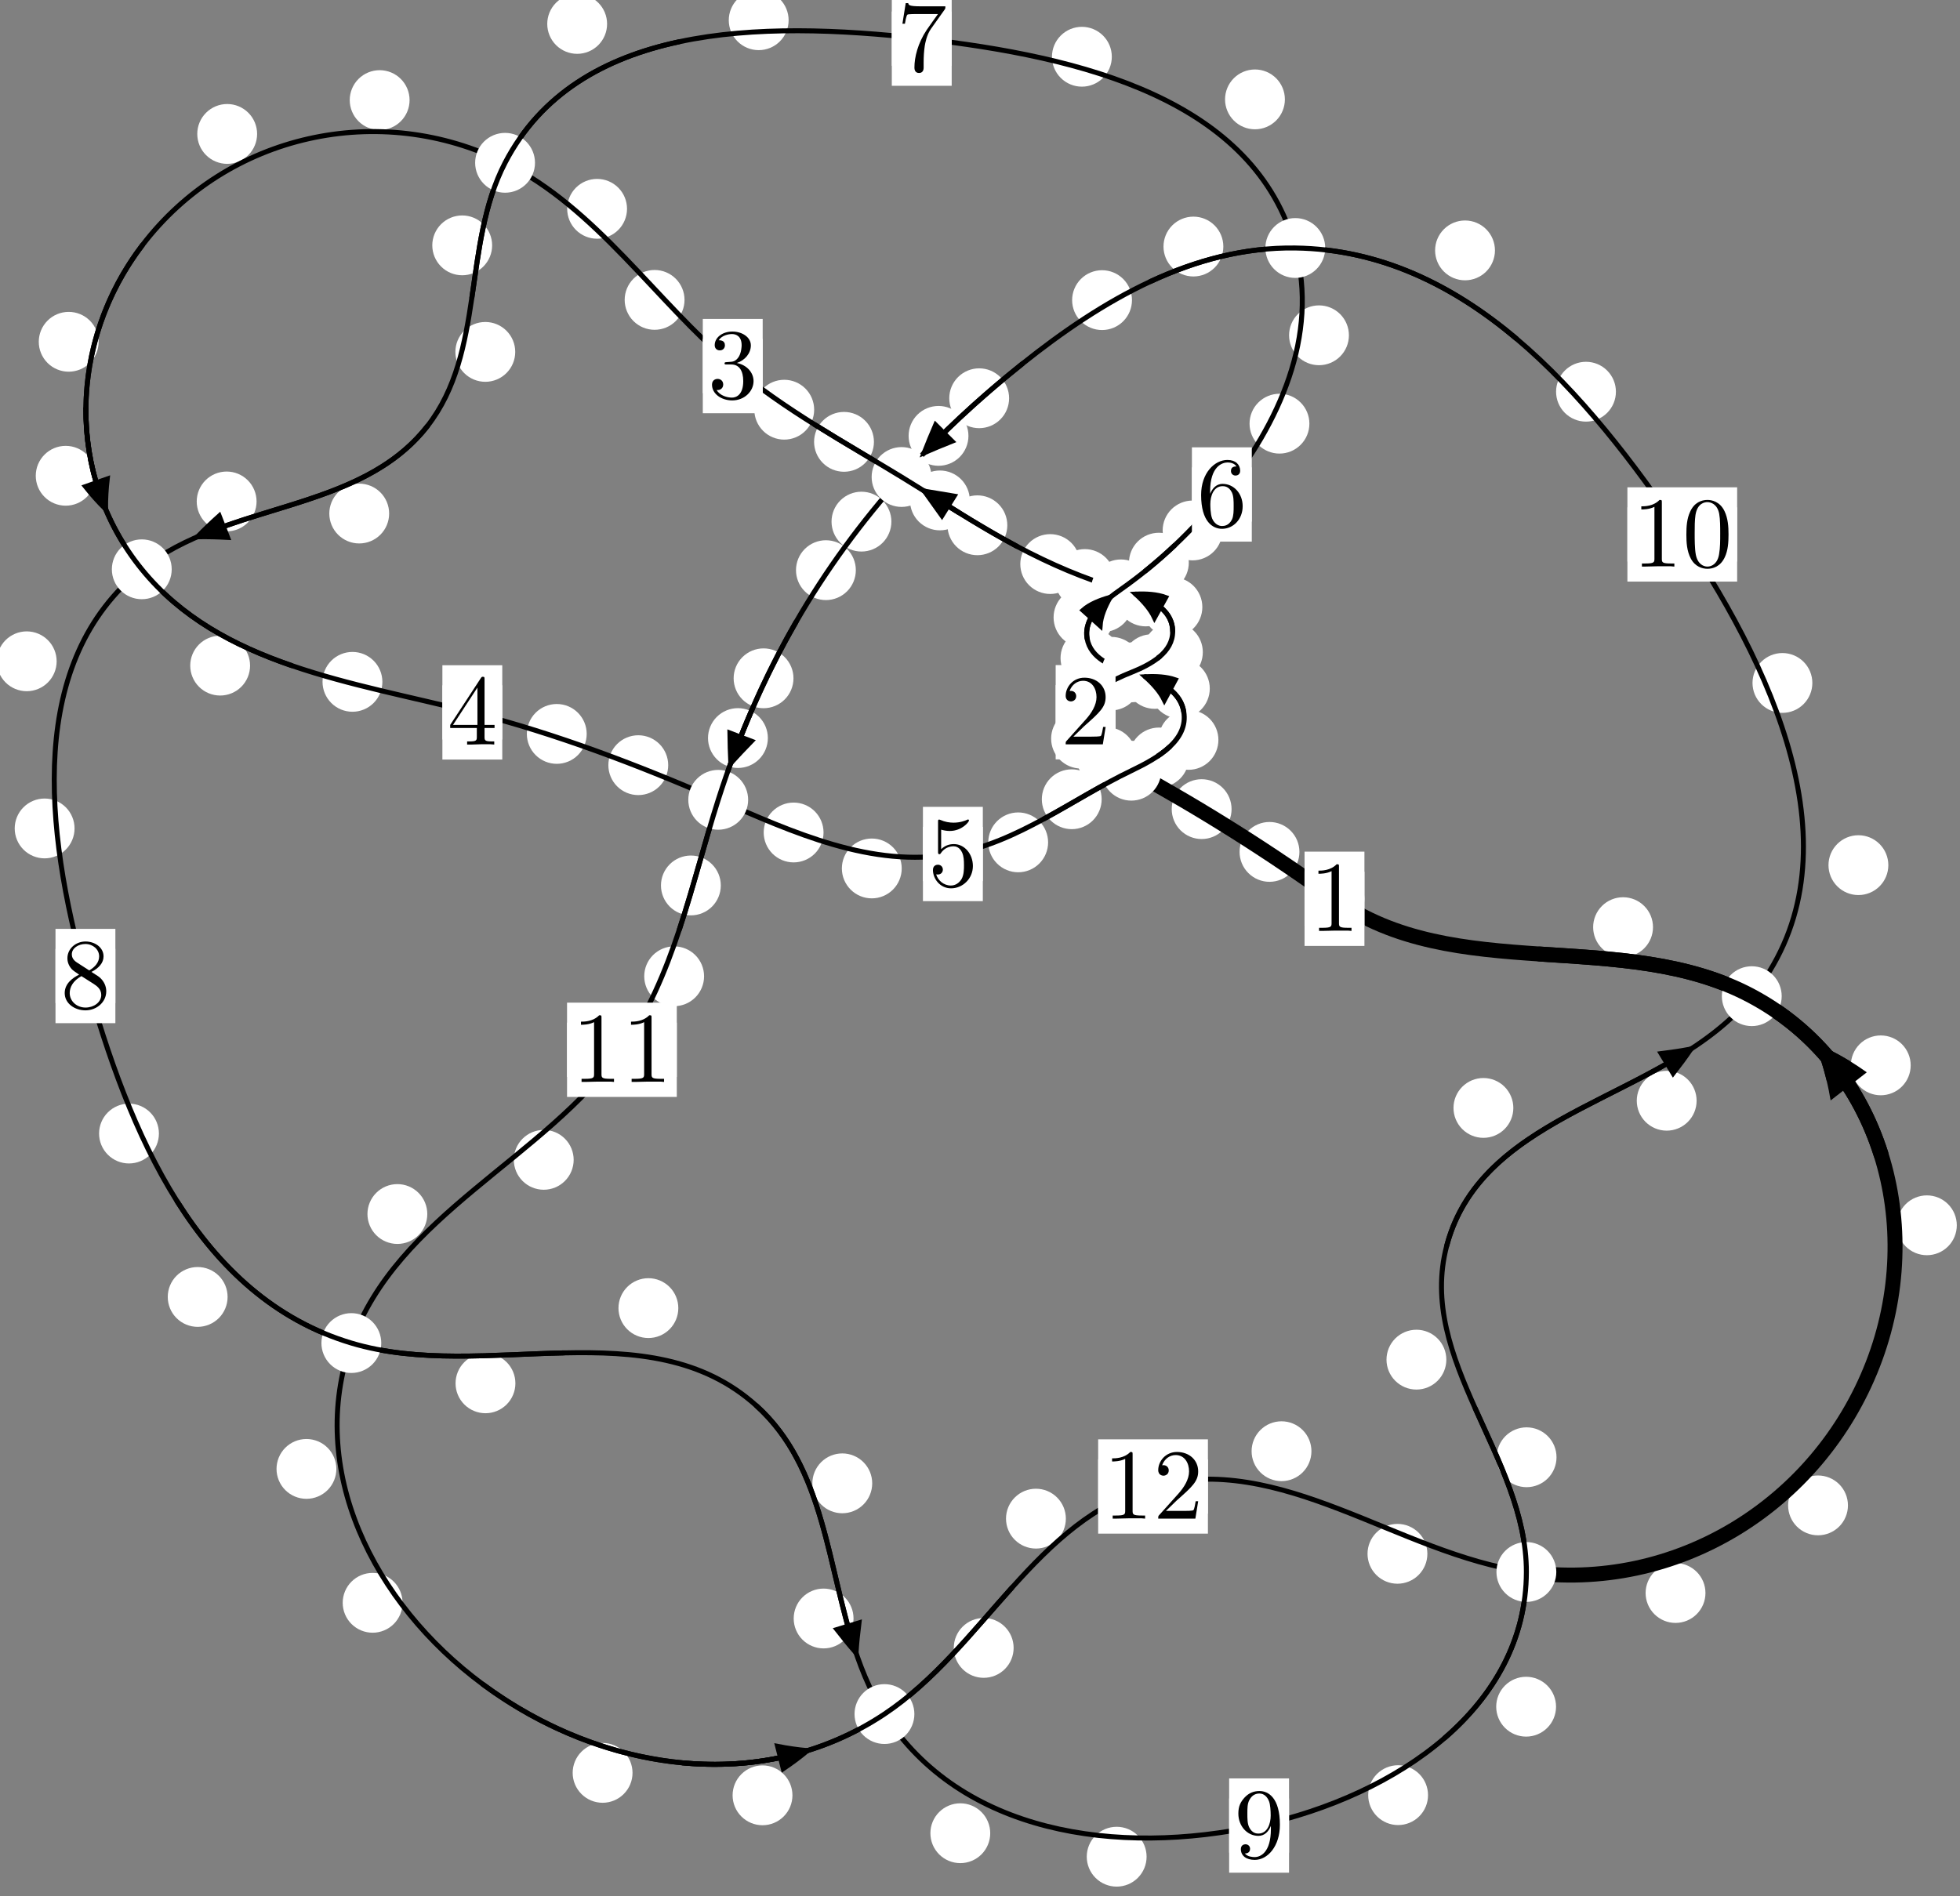 <?xml version="1.0"?>
<!-- Created by MetaPost 1.999 on 2021.07.06:0007 -->
<svg version="1.1" xmlns="http://www.w3.org/2000/svg" xmlns:xlink="http://www.w3.org/1999/xlink" width="195.77" height="189.457" viewBox="0 0 195.77 189.457">
<rect x="0" y="0" width="195.77" height="189.457" fill="#808080" stroke="none"/>
<!-- Original BoundingBox: -113.319519 -111.489792 82.450302 77.967331 -->
  <defs>
    <g transform="scale(0.01,0.01)" id="GLYPHcmr10_48">
      <path style="fill-rule: evenodd;" d="M460 -320C460 -400,455 -480,420 -554C374 -650,292 -666,250 -666C190 -666,117 -640,76 -547C44 -478,39 -400,39 -320C39 -245,43 -155,84 -79C127 2,200 22,249 22C303 22,379 1,423 -94C455 -163,460 -241,460 -320M249 -0C210 -0,151 -25,133 -121C122 -181,122 -273,122 -332C122 -396,122 -462,130 -516C149 -635,224 -644,249 -644C282 -644,348 -626,367 -527C377 -471,377 -395,377 -332C377 -257,377 -189,366 -125C351 -30,294 -0,249 -0"></path>
    </g>
    <g transform="scale(0.01,0.01)" id="GLYPHcmr10_49">
      <path style="fill-rule: evenodd;" d="M294 -640C294 -664,294 -666,271 -666C209 -602,121 -602,89 -602L89 -571C109 -571,168 -571,220 -597L220 -79C220 -43,217 -31,127 -31L95 -31L95 -0L257 -0L130 -3L217 -3L257 -3L297 -3L384 -3L419 -0L419 -31L387 -31C297 -31,294 -42,294 -79"></path>
    </g>
    <g transform="scale(0.01,0.01)" id="GLYPHcmr10_50">
      <path style="fill-rule: evenodd;" d="M127 -77L233 -180C389 -318,449 -372,449 -472C449 -586,359 -666,237 -666C124 -666,50 -574,50 -485C50 -429,100 -429,103 -429C120 -429,155 -441,155 -482C155 -508,137 -534,102 -534C94 -534,92 -534,89 -533C112 -598,166 -635,224 -635C315 -635,358 -554,358 -472C358 -392,308 -313,253 -251L61 -37C50 -26,50 -24,50 -0L421 -0L449 -174L424 -174C419 -144,412 -100,402 -85C395 -77,329 -77,307 -77"></path>
    </g>
    <g transform="scale(0.01,0.01)" id="GLYPHcmr10_51">
      <path style="fill-rule: evenodd;" d="M290 -352C372 -379,430 -449,430 -528C430 -610,342 -666,246 -666C145 -666,69 -606,69 -530C69 -497,91 -478,120 -478C151 -478,171 -500,171 -529C171 -579,124 -579,109 -579C140 -628,206 -641,242 -641C283 -641,338 -619,338 -529C338 -517,336 -459,310 -415C280 -367,246 -364,221 -363C213 -362,189 -360,182 -360C174 -359,167 -358,167 -348C167 -337,174 -337,191 -337L235 -337C317 -337,354 -269,354 -171C354 -35,285 -6,241 -6C198 -6,123 -23,88 -82C123 -77,154 -99,154 -137C154 -173,127 -193,98 -193C74 -193,42 -179,42 -135C42 -44,135 22,244 22C366 22,457 -69,457 -171C457 -253,394 -331,290 -352"></path>
    </g>
    <g transform="scale(0.01,0.01)" id="GLYPHcmr10_52">
      <path style="fill-rule: evenodd;" d="M294 -165L294 -78C294 -42,292 -31,218 -31L197 -31L197 -0L332 -0L238 -3L290 -3L332 -3L374 -3L427 -3L468 -0L468 -31L447 -31C373 -31,371 -42,371 -78L371 -165L471 -165L471 -196L371 -196L371 -651C371 -671,371 -677,355 -677C346 -677,343 -677,335 -665L28 -196L28 -165M300 -196L56 -196L300 -569"></path>
    </g>
    <g transform="scale(0.01,0.01)" id="GLYPHcmr10_53">
      <path style="fill-rule: evenodd;" d="M449 -201C449 -320,367 -420,259 -420C211 -420,168 -404,132 -369L132 -564C152 -558,185 -551,217 -551C340 -551,410 -642,410 -655C410 -661,407 -666,400 -666C399 -666,397 -666,392 -663C372 -654,323 -634,256 -634C216 -634,170 -641,123 -662C115 -665,113 -665,111 -665C101 -665,101 -657,101 -641L101 -345C101 -327,101 -319,115 -319C122 -319,124 -322,128 -328C139 -344,176 -398,257 -398C309 -398,334 -352,342 -334C358 -297,360 -258,360 -208C360 -173,360 -113,336 -71C312 -32,275 -6,229 -6C156 -6,99 -59,82 -118C85 -117,88 -116,99 -116C132 -116,149 -141,149 -165C149 -189,132 -214,99 -214C85 -214,50 -207,50 -161C50 -75,119 22,231 22C347 22,449 -74,449 -201"></path>
    </g>
    <g transform="scale(0.01,0.01)" id="GLYPHcmr10_54">
      <path style="fill-rule: evenodd;" d="M132 -328L132 -352C132 -605,256 -641,307 -641C331 -641,373 -635,395 -601C380 -601,340 -601,340 -556C340 -525,364 -510,386 -510C402 -510,432 -519,432 -558C432 -618,388 -666,305 -666C177 -666,42 -537,42 -316C42 -49,158 22,251 22C362 22,457 -72,457 -204C457 -331,368 -427,257 -427C189 -427,152 -376,132 -328M251 -6C188 -6,158 -66,152 -81C134 -128,134 -208,134 -226C134 -304,166 -404,256 -404C272 -404,318 -404,349 -342C367 -305,367 -254,367 -205C367 -157,367 -107,350 -71C320 -11,274 -6,251 -6"></path>
    </g>
    <g transform="scale(0.01,0.01)" id="GLYPHcmr10_55">
      <path style="fill-rule: evenodd;" d="M476 -609C485 -621,485 -623,485 -644L242 -644C120 -644,118 -657,114 -676L89 -676L56 -470L81 -470C84 -486,93 -549,106 -561C113 -567,191 -567,204 -567L411 -567C400 -551,321 -442,299 -409C209 -274,176 -135,176 -33C176 -23,176 22,222 22C268 22,268 -23,268 -33L268 -84C268 -139,271 -194,279 -248C283 -271,297 -357,341 -419"></path>
    </g>
    <g transform="scale(0.01,0.01)" id="GLYPHcmr10_56">
      <path style="fill-rule: evenodd;" d="M163 -457C117 -487,113 -521,113 -538C113 -599,178 -641,249 -641C322 -641,386 -589,386 -517C386 -460,347 -412,287 -377M309 -362C381 -399,430 -451,430 -517C430 -609,341 -666,250 -666C150 -666,69 -592,69 -499C69 -481,71 -436,113 -389C124 -377,161 -352,186 -335C128 -306,42 -250,42 -151C42 -45,144 22,249 22C362 22,457 -61,457 -168C457 -204,446 -249,408 -291C389 -312,373 -322,309 -362M209 -320L332 -242C360 -223,407 -193,407 -132C407 -58,332 -6,250 -6C164 -6,92 -68,92 -151C92 -209,124 -273,209 -320"></path>
    </g>
    <g transform="scale(0.01,0.01)" id="GLYPHcmr10_57">
      <path style="fill-rule: evenodd;" d="M367 -318L367 -286C367 -52,263 -6,205 -6C188 -6,134 -8,107 -42C151 -42,159 -71,159 -88C159 -119,135 -134,113 -134C97 -134,67 -125,67 -86C67 -19,121 22,206 22C335 22,457 -114,457 -329C457 -598,342 -666,253 -666C198 -666,149 -648,106 -603C65 -558,42 -516,42 -441C42 -316,130 -218,242 -218C303 -218,344 -260,367 -318M243 -241C227 -241,181 -241,150 -304C132 -341,132 -391,132 -440C132 -494,132 -541,153 -578C180 -628,218 -641,253 -641C299 -641,332 -607,349 -562C361 -530,365 -467,365 -421C365 -338,331 -241,243 -241"></path>
    </g>
  </defs>
  <path d="M129.79 85.112C129.79 84.319,129.475 83.559,128.914 82.999C128.354 82.438,127.594 82.123,126.801 82.123C126.008 82.123,125.248 82.438,124.688 82.999C124.127 83.559,123.812 84.319,123.812 85.112C123.812 85.905,124.127 86.665,124.688 87.225C125.248 87.786,126.008 88.101,126.801 88.101C127.594 88.101,128.354 87.786,128.914 87.225C129.475 86.665,129.79 85.905,129.79 85.112Z" style="fill: rgb(100%,100%,100%);stroke: none;"></path>
  <path d="M136.281 89.796C136.281 89.003,135.966 88.243,135.405 87.683C134.845 87.122,134.085 86.807,133.292 86.807C132.499 86.807,131.739 87.122,131.179 87.683C130.618 88.243,130.303 89.003,130.303 89.796C130.303 90.589,130.618 91.349,131.179 91.909C131.739 92.47,132.499 92.785,133.292 92.785C134.085 92.785,134.845 92.47,135.405 91.909C135.966 91.349,136.281 90.589,136.281 89.796Z" style="fill: rgb(100%,100%,100%);stroke: none;"></path>
  <path d="M113.507 75.644C113.507 74.851,113.192 74.091,112.631 73.53C112.071 72.97,111.311 72.655,110.518 72.655C109.725 72.655,108.965 72.97,108.405 73.53C107.844 74.091,107.529 74.851,107.529 75.644C107.529 76.436,107.844 77.196,108.405 77.757C108.965 78.317,109.725 78.632,110.518 78.632C111.311 78.632,112.071 78.317,112.631 77.757C113.192 77.196,113.507 76.436,113.507 75.644Z" style="fill: rgb(100%,100%,100%);stroke: none;"></path>
  <path d="M123.013 80.839C123.013 80.046,122.698 79.286,122.137 78.725C121.577 78.165,120.817 77.85,120.024 77.85C119.231 77.85,118.471 78.165,117.911 78.725C117.35 79.286,117.035 80.046,117.035 80.839C117.035 81.631,117.35 82.391,117.911 82.952C118.471 83.512,119.231 83.827,120.024 83.827C120.817 83.827,121.577 83.512,122.137 82.952C122.698 82.391,123.013 81.631,123.013 80.839Z" style="fill: rgb(100%,100%,100%);stroke: none;"></path>
  <path d="M111.787 69.039C111.787 68.246,111.472 67.486,110.911 66.926C110.351 66.365,109.591 66.05,108.798 66.05C108.005 66.05,107.245 66.365,106.685 66.926C106.124 67.486,105.809 68.246,105.809 69.039C105.809 69.832,106.124 70.592,106.685 71.152C107.245 71.713,108.005 72.028,108.798 72.028C109.591 72.028,110.351 71.713,110.911 71.152C111.472 70.592,111.787 69.832,111.787 69.039Z" style="fill: rgb(100%,100%,100%);stroke: none;"></path>
  <path d="M110.968 73.795C110.968 73.003,110.653 72.243,110.092 71.682C109.532 71.122,108.772 70.807,107.979 70.807C107.186 70.807,106.426 71.122,105.866 71.682C105.305 72.243,104.99 73.003,104.99 73.795C104.99 74.588,105.305 75.348,105.866 75.909C106.426 76.469,107.186 76.784,107.979 76.784C108.772 76.784,109.532 76.469,110.092 75.909C110.653 75.348,110.968 74.588,110.968 73.795Z" style="fill: rgb(100%,100%,100%);stroke: none;"></path>
  <path d="M118.03 66.36C118.03 65.567,117.715 64.807,117.154 64.247C116.594 63.686,115.833 63.371,115.041 63.371C114.248 63.371,113.488 63.686,112.927 64.247C112.367 64.807,112.052 65.567,112.052 66.36C112.052 67.153,112.367 67.913,112.927 68.473C113.488 69.034,114.248 69.349,115.041 69.349C115.833 69.349,116.594 69.034,117.154 68.473C117.715 67.913,118.03 67.153,118.03 66.36Z" style="fill: rgb(100%,100%,100%);stroke: none;"></path>
  <path d="M113.951 67.99C113.951 67.197,113.636 66.437,113.076 65.877C112.515 65.316,111.755 65.001,110.962 65.001C110.17 65.001,109.409 65.316,108.849 65.877C108.288 66.437,107.974 67.197,107.974 67.99C107.974 68.783,108.288 69.543,108.849 70.103C109.409 70.664,110.17 70.979,110.962 70.979C111.755 70.979,112.515 70.664,113.076 70.103C113.636 69.543,113.951 68.783,113.951 67.99Z" style="fill: rgb(100%,100%,100%);stroke: none;"></path>
  <path d="M120.093 60.653C120.093 59.86,119.778 59.1,119.217 58.539C118.657 57.979,117.897 57.664,117.104 57.664C116.311 57.664,115.551 57.979,114.991 58.539C114.43 59.1,114.115 59.86,114.115 60.653C114.115 61.445,114.43 62.206,114.991 62.766C115.551 63.327,116.311 63.641,117.104 63.641C117.897 63.641,118.657 63.327,119.217 62.766C119.778 62.206,120.093 61.445,120.093 60.653Z" style="fill: rgb(100%,100%,100%);stroke: none;"></path>
  <path d="M120.141 65.158C120.141 64.366,119.826 63.605,119.265 63.045C118.705 62.485,117.945 62.17,117.152 62.17C116.359 62.17,115.599 62.485,115.039 63.045C114.478 63.605,114.163 64.366,114.163 65.158C114.163 65.951,114.478 66.711,115.039 67.272C115.599 67.832,116.359 68.147,117.152 68.147C117.945 68.147,118.705 67.832,119.265 67.272C119.826 66.711,120.141 65.951,120.141 65.158Z" style="fill: rgb(100%,100%,100%);stroke: none;"></path>
  <path d="M111.342 57.85C111.342 57.057,111.027 56.297,110.467 55.737C109.906 55.176,109.146 54.861,108.354 54.861C107.561 54.861,106.801 55.176,106.24 55.737C105.68 56.297,105.365 57.057,105.365 57.85C105.365 58.643,105.68 59.403,106.24 59.963C106.801 60.524,107.561 60.839,108.354 60.839C109.146 60.839,109.906 60.524,110.467 59.963C111.027 59.403,111.342 58.643,111.342 57.85Z" style="fill: rgb(100%,100%,100%);stroke: none;"></path>
  <path d="M117.423 59.589C117.423 58.796,117.108 58.036,116.547 57.475C115.987 56.915,115.227 56.6,114.434 56.6C113.641 56.6,112.881 56.915,112.321 57.475C111.76 58.036,111.445 58.796,111.445 59.589C111.445 60.382,111.76 61.142,112.321 61.702C112.881 62.263,113.641 62.578,114.434 62.578C115.227 62.578,115.987 62.263,116.547 61.702C117.108 61.142,117.423 60.382,117.423 59.589Z" style="fill: rgb(100%,100%,100%);stroke: none;"></path>
  <path d="M100.613 52.48C100.613 51.687,100.298 50.927,99.737 50.366C99.177 49.806,98.417 49.491,97.624 49.491C96.831 49.491,96.071 49.806,95.511 50.366C94.95 50.927,94.635 51.687,94.635 52.48C94.635 53.272,94.95 54.033,95.511 54.593C96.071 55.154,96.831 55.469,97.624 55.469C98.417 55.469,99.177 55.154,99.737 54.593C100.298 54.033,100.613 53.272,100.613 52.48Z" style="fill: rgb(100%,100%,100%);stroke: none;"></path>
  <path d="M107.887 56.353C107.887 55.561,107.572 54.801,107.012 54.24C106.451 53.68,105.691 53.365,104.899 53.365C104.106 53.365,103.346 53.68,102.785 54.24C102.225 54.801,101.91 55.561,101.91 56.353C101.91 57.146,102.225 57.906,102.785 58.467C103.346 59.027,104.106 59.342,104.899 59.342C105.691 59.342,106.451 59.027,107.012 58.467C107.572 57.906,107.887 57.146,107.887 56.353Z" style="fill: rgb(100%,100%,100%);stroke: none;"></path>
  <path d="M87.291 44.144C87.291 43.351,86.976 42.591,86.415 42.031C85.855 41.47,85.095 41.155,84.302 41.155C83.509 41.155,82.749 41.47,82.189 42.031C81.628 42.591,81.313 43.351,81.313 44.144C81.313 44.937,81.628 45.697,82.189 46.257C82.749 46.818,83.509 47.133,84.302 47.133C85.095 47.133,85.855 46.818,86.415 46.257C86.976 45.697,87.291 44.937,87.291 44.144Z" style="fill: rgb(100%,100%,100%);stroke: none;"></path>
  <path d="M96.868 49.996C96.868 49.204,96.553 48.444,95.993 47.883C95.432 47.323,94.672 47.008,93.879 47.008C93.087 47.008,92.327 47.323,91.766 47.883C91.206 48.444,90.891 49.204,90.891 49.996C90.891 50.789,91.206 51.549,91.766 52.11C92.327 52.67,93.087 52.985,93.879 52.985C94.672 52.985,95.432 52.67,95.993 52.11C96.553 51.549,96.868 50.789,96.868 49.996Z" style="fill: rgb(100%,100%,100%);stroke: none;"></path>
  <path d="M68.372 29.962C68.372 29.169,68.057 28.409,67.497 27.848C66.936 27.288,66.176 26.973,65.383 26.973C64.591 26.973,63.83 27.288,63.27 27.848C62.709 28.409,62.394 29.169,62.394 29.962C62.394 30.754,62.709 31.515,63.27 32.075C63.83 32.636,64.591 32.95,65.383 32.95C66.176 32.95,66.936 32.636,67.497 32.075C68.057 31.515,68.372 30.754,68.372 29.962Z" style="fill: rgb(100%,100%,100%);stroke: none;"></path>
  <path d="M81.321 40.933C81.321 40.14,81.006 39.38,80.445 38.82C79.885 38.259,79.125 37.944,78.332 37.944C77.539 37.944,76.779 38.259,76.219 38.82C75.658 39.38,75.343 40.14,75.343 40.933C75.343 41.726,75.658 42.486,76.219 43.046C76.779 43.607,77.539 43.922,78.332 43.922C79.125 43.922,79.885 43.607,80.445 43.046C81.006 42.486,81.321 41.726,81.321 40.933Z" style="fill: rgb(100%,100%,100%);stroke: none;"></path>
  <path d="M40.91 10.001C40.91 9.208,40.595 8.448,40.034 7.887C39.474 7.327,38.714 7.012,37.921 7.012C37.128 7.012,36.368 7.327,35.808 7.887C35.247 8.448,34.932 9.208,34.932 10.001C34.932 10.793,35.247 11.554,35.808 12.114C36.368 12.674,37.128 12.989,37.921 12.989C38.714 12.989,39.474 12.674,40.034 12.114C40.595 11.554,40.91 10.793,40.91 10.001Z" style="fill: rgb(100%,100%,100%);stroke: none;"></path>
  <path d="M62.629 20.863C62.629 20.07,62.314 19.31,61.753 18.749C61.193 18.189,60.433 17.874,59.64 17.874C58.847 17.874,58.087 18.189,57.527 18.749C56.966 19.31,56.651 20.07,56.651 20.863C56.651 21.655,56.966 22.416,57.527 22.976C58.087 23.536,58.847 23.851,59.64 23.851C60.433 23.851,61.193 23.536,61.753 22.976C62.314 22.416,62.629 21.655,62.629 20.863Z" style="fill: rgb(100%,100%,100%);stroke: none;"></path>
  <path d="M9.851 34.148C9.851 33.355,9.536 32.595,8.976 32.034C8.415 31.474,7.655 31.159,6.862 31.159C6.07 31.159,5.309 31.474,4.749 32.034C4.188 32.595,3.873 33.355,3.873 34.148C3.873 34.94,4.188 35.7,4.749 36.261C5.309 36.821,6.07 37.136,6.862 37.136C7.655 37.136,8.415 36.821,8.976 36.261C9.536 35.7,9.851 34.94,9.851 34.148Z" style="fill: rgb(100%,100%,100%);stroke: none;"></path>
  <path d="M25.681 13.381C25.681 12.588,25.366 11.828,24.806 11.268C24.245 10.707,23.485 10.392,22.692 10.392C21.9 10.392,21.14 10.707,20.579 11.268C20.019 11.828,19.704 12.588,19.704 13.381C19.704 14.174,20.019 14.934,20.579 15.494C21.14 16.055,21.9 16.37,22.692 16.37C23.485 16.37,24.245 16.055,24.806 15.494C25.366 14.934,25.681 14.174,25.681 13.381Z" style="fill: rgb(100%,100%,100%);stroke: none;"></path>
  <path d="M24.978 66.502C24.978 65.709,24.663 64.949,24.103 64.388C23.542 63.828,22.782 63.513,21.989 63.513C21.197 63.513,20.436 63.828,19.876 64.388C19.316 64.949,19.001 65.709,19.001 66.502C19.001 67.294,19.316 68.055,19.876 68.615C20.436 69.176,21.197 69.49,21.989 69.49C22.782 69.49,23.542 69.176,24.103 68.615C24.663 68.055,24.978 67.294,24.978 66.502Z" style="fill: rgb(100%,100%,100%);stroke: none;"></path>
  <path d="M9.55 47.533C9.55 46.741,9.235 45.98,8.675 45.42C8.114 44.859,7.354 44.545,6.561 44.545C5.769 44.545,5.008 44.859,4.448 45.42C3.887 45.98,3.572 46.741,3.572 47.533C3.572 48.326,3.887 49.086,4.448 49.647C5.008 50.207,5.769 50.522,6.561 50.522C7.354 50.522,8.114 50.207,8.675 49.647C9.235 49.086,9.55 48.326,9.55 47.533Z" style="fill: rgb(100%,100%,100%);stroke: none;"></path>
  <path d="M58.601 73.325C58.601 72.532,58.286 71.772,57.725 71.211C57.165 70.651,56.405 70.336,55.612 70.336C54.819 70.336,54.059 70.651,53.499 71.211C52.938 71.772,52.623 72.532,52.623 73.325C52.623 74.117,52.938 74.877,53.499 75.438C54.059 75.998,54.819 76.313,55.612 76.313C56.405 76.313,57.165 75.998,57.725 75.438C58.286 74.877,58.601 74.117,58.601 73.325Z" style="fill: rgb(100%,100%,100%);stroke: none;"></path>
  <path d="M38.193 68.122C38.193 67.33,37.878 66.569,37.317 66.009C36.757 65.449,35.997 65.134,35.204 65.134C34.411 65.134,33.651 65.449,33.091 66.009C32.53 66.569,32.215 67.33,32.215 68.122C32.215 68.915,32.53 69.675,33.091 70.236C33.651 70.796,34.411 71.111,35.204 71.111C35.997 71.111,36.757 70.796,37.317 70.236C37.878 69.675,38.193 68.915,38.193 68.122Z" style="fill: rgb(100%,100%,100%);stroke: none;"></path>
  <path d="M82.257 83.172C82.257 82.38,81.942 81.62,81.382 81.059C80.821 80.499,80.061 80.184,79.269 80.184C78.476 80.184,77.716 80.499,77.155 81.059C76.595 81.62,76.28 82.38,76.28 83.172C76.28 83.965,76.595 84.725,77.155 85.286C77.716 85.846,78.476 86.161,79.269 86.161C80.061 86.161,80.821 85.846,81.382 85.286C81.942 84.725,82.257 83.965,82.257 83.172Z" style="fill: rgb(100%,100%,100%);stroke: none;"></path>
  <path d="M66.742 76.448C66.742 75.655,66.427 74.895,65.867 74.334C65.306 73.774,64.546 73.459,63.754 73.459C62.961 73.459,62.201 73.774,61.64 74.334C61.08 74.895,60.765 75.655,60.765 76.448C60.765 77.24,61.08 78.001,61.64 78.561C62.201 79.122,62.961 79.436,63.754 79.436C64.546 79.436,65.306 79.122,65.867 78.561C66.427 78.001,66.742 77.24,66.742 76.448Z" style="fill: rgb(100%,100%,100%);stroke: none;"></path>
  <path d="M104.688 84.159C104.688 83.366,104.373 82.606,103.813 82.046C103.252 81.485,102.492 81.17,101.699 81.17C100.907 81.17,100.147 81.485,99.586 82.046C99.026 82.606,98.711 83.366,98.711 84.159C98.711 84.952,99.026 85.712,99.586 86.272C100.147 86.833,100.907 87.148,101.699 87.148C102.492 87.148,103.252 86.833,103.813 86.272C104.373 85.712,104.688 84.952,104.688 84.159Z" style="fill: rgb(100%,100%,100%);stroke: none;"></path>
  <path d="M90.066 86.765C90.066 85.972,89.751 85.212,89.19 84.652C88.63 84.091,87.87 83.776,87.077 83.776C86.284 83.776,85.524 84.091,84.964 84.652C84.403 85.212,84.088 85.972,84.088 86.765C84.088 87.558,84.403 88.318,84.964 88.878C85.524 89.439,86.284 89.754,87.077 89.754C87.87 89.754,88.63 89.439,89.19 88.878C89.751 88.318,90.066 87.558,90.066 86.765Z" style="fill: rgb(100%,100%,100%);stroke: none;"></path>
  <path d="M118.748 75.678C118.748 74.885,118.433 74.125,117.873 73.564C117.312 73.004,116.552 72.689,115.76 72.689C114.967 72.689,114.207 73.004,113.646 73.564C113.086 74.125,112.771 74.885,112.771 75.678C112.771 76.47,113.086 77.23,113.646 77.791C114.207 78.351,114.967 78.666,115.76 78.666C116.552 78.666,117.312 78.351,117.873 77.791C118.433 77.23,118.748 76.47,118.748 75.678Z" style="fill: rgb(100%,100%,100%);stroke: none;"></path>
  <path d="M110.037 79.852C110.037 79.059,109.722 78.299,109.162 77.738C108.601 77.178,107.841 76.863,107.049 76.863C106.256 76.863,105.496 77.178,104.935 77.738C104.375 78.299,104.06 79.059,104.06 79.852C104.06 80.644,104.375 81.405,104.935 81.965C105.496 82.526,106.256 82.84,107.049 82.84C107.841 82.84,108.601 82.526,109.162 81.965C109.722 81.405,110.037 80.644,110.037 79.852Z" style="fill: rgb(100%,100%,100%);stroke: none;"></path>
  <path d="M120.836 68.791C120.836 67.999,120.521 67.239,119.96 66.678C119.4 66.118,118.64 65.803,117.847 65.803C117.054 65.803,116.294 66.118,115.734 66.678C115.173 67.239,114.858 67.999,114.858 68.791C114.858 69.584,115.173 70.344,115.734 70.905C116.294 71.465,117.054 71.78,117.847 71.78C118.64 71.78,119.4 71.465,119.96 70.905C120.521 70.344,120.836 69.584,120.836 68.791Z" style="fill: rgb(100%,100%,100%);stroke: none;"></path>
  <path d="M121.698 73.923C121.698 73.131,121.383 72.371,120.822 71.81C120.262 71.25,119.502 70.935,118.709 70.935C117.916 70.935,117.156 71.25,116.596 71.81C116.035 72.371,115.72 73.131,115.72 73.923C115.72 74.716,116.035 75.476,116.596 76.037C117.156 76.597,117.916 76.912,118.709 76.912C119.502 76.912,120.262 76.597,120.822 76.037C121.383 75.476,121.698 74.716,121.698 73.923Z" style="fill: rgb(100%,100%,100%);stroke: none;"></path>
  <path d="M114.004 66.621C114.004 65.828,113.689 65.068,113.128 64.507C112.568 63.947,111.808 63.632,111.015 63.632C110.222 63.632,109.462 63.947,108.902 64.507C108.341 65.068,108.026 65.828,108.026 66.621C108.026 67.413,108.341 68.173,108.902 68.734C109.462 69.294,110.222 69.609,111.015 69.609C111.808 69.609,112.568 69.294,113.128 68.734C113.689 68.173,114.004 67.413,114.004 66.621Z" style="fill: rgb(100%,100%,100%);stroke: none;"></path>
  <path d="M118.328 67.829C118.328 67.037,118.013 66.277,117.452 65.716C116.892 65.156,116.132 64.841,115.339 64.841C114.546 64.841,113.786 65.156,113.226 65.716C112.665 66.277,112.35 67.037,112.35 67.829C112.35 68.622,112.665 69.382,113.226 69.943C113.786 70.503,114.546 70.818,115.339 70.818C116.132 70.818,116.892 70.503,117.452 69.943C118.013 69.382,118.328 68.622,118.328 67.829Z" style="fill: rgb(100%,100%,100%);stroke: none;"></path>
  <path d="M111.212 61.684C111.212 60.892,110.897 60.132,110.337 59.571C109.777 59.011,109.016 58.696,108.224 58.696C107.431 58.696,106.671 59.011,106.11 59.571C105.55 60.132,105.235 60.892,105.235 61.684C105.235 62.477,105.55 63.237,106.11 63.798C106.671 64.358,107.431 64.673,108.224 64.673C109.016 64.673,109.777 64.358,110.337 63.798C110.897 63.237,111.212 62.477,111.212 61.684Z" style="fill: rgb(100%,100%,100%);stroke: none;"></path>
  <path d="M111.908 65.751C111.908 64.959,111.593 64.198,111.032 63.638C110.472 63.077,109.712 62.763,108.919 62.763C108.126 62.763,107.366 63.077,106.806 63.638C106.245 64.198,105.93 64.959,105.93 65.751C105.93 66.544,106.245 67.304,106.806 67.865C107.366 68.425,108.126 68.74,108.919 68.74C109.712 68.74,110.472 68.425,111.032 67.865C111.593 67.304,111.908 66.544,111.908 65.751Z" style="fill: rgb(100%,100%,100%);stroke: none;"></path>
  <path d="M118.741 56.214C118.741 55.422,118.426 54.662,117.866 54.101C117.305 53.541,116.545 53.226,115.752 53.226C114.96 53.226,114.2 53.541,113.639 54.101C113.079 54.662,112.764 55.422,112.764 56.214C112.764 57.007,113.079 57.767,113.639 58.328C114.2 58.888,114.96 59.203,115.752 59.203C116.545 59.203,117.305 58.888,117.866 58.328C118.426 57.767,118.741 57.007,118.741 56.214Z" style="fill: rgb(100%,100%,100%);stroke: none;"></path>
  <path d="M113.143 60.156C113.143 59.363,112.828 58.603,112.268 58.042C111.707 57.482,110.947 57.167,110.155 57.167C109.362 57.167,108.602 57.482,108.041 58.042C107.481 58.603,107.166 59.363,107.166 60.156C107.166 60.948,107.481 61.709,108.041 62.269C108.602 62.83,109.362 63.144,110.155 63.144C110.947 63.144,111.707 62.83,112.268 62.269C112.828 61.709,113.143 60.948,113.143 60.156Z" style="fill: rgb(100%,100%,100%);stroke: none;"></path>
  <path d="M130.786 42.328C130.786 41.535,130.471 40.775,129.91 40.215C129.35 39.654,128.59 39.339,127.797 39.339C127.004 39.339,126.244 39.654,125.684 40.215C125.123 40.775,124.808 41.535,124.808 42.328C124.808 43.121,125.123 43.881,125.684 44.441C126.244 45.002,127.004 45.317,127.797 45.317C128.59 45.317,129.35 45.002,129.91 44.441C130.471 43.881,130.786 43.121,130.786 42.328Z" style="fill: rgb(100%,100%,100%);stroke: none;"></path>
  <path d="M122.107 52.998C122.107 52.205,121.792 51.445,121.231 50.884C120.671 50.324,119.911 50.009,119.118 50.009C118.325 50.009,117.565 50.324,117.005 50.884C116.444 51.445,116.129 52.205,116.129 52.998C116.129 53.79,116.444 54.55,117.005 55.111C117.565 55.671,118.325 55.986,119.118 55.986C119.911 55.986,120.671 55.671,121.231 55.111C121.792 54.55,122.107 53.79,122.107 52.998Z" style="fill: rgb(100%,100%,100%);stroke: none;"></path>
  <path d="M128.338 9.93C128.338 9.137,128.023 8.377,127.463 7.816C126.902 7.256,126.142 6.941,125.349 6.941C124.557 6.941,123.797 7.256,123.236 7.816C122.676 8.377,122.361 9.137,122.361 9.93C122.361 10.722,122.676 11.482,123.236 12.043C123.797 12.603,124.557 12.918,125.349 12.918C126.142 12.918,126.902 12.603,127.463 12.043C128.023 11.482,128.338 10.722,128.338 9.93Z" style="fill: rgb(100%,100%,100%);stroke: none;"></path>
  <path d="M134.734 33.498C134.734 32.706,134.419 31.946,133.859 31.385C133.298 30.825,132.538 30.51,131.745 30.51C130.953 30.51,130.192 30.825,129.632 31.385C129.072 31.946,128.757 32.706,128.757 33.498C128.757 34.291,129.072 35.051,129.632 35.612C130.192 36.172,130.953 36.487,131.745 36.487C132.538 36.487,133.298 36.172,133.859 35.612C134.419 35.051,134.734 34.291,134.734 33.498Z" style="fill: rgb(100%,100%,100%);stroke: none;"></path>
  <path d="M78.77 2.021C78.77 1.229,78.455 0.469,77.894 -0.092C77.334 -0.652,76.574 -0.967,75.781 -0.967C74.988 -0.967,74.228 -0.652,73.668 -0.092C73.107 0.469,72.792 1.229,72.792 2.021C72.792 2.814,73.107 3.574,73.668 4.135C74.228 4.695,74.988 5.01,75.781 5.01C76.574 5.01,77.334 4.695,77.894 4.135C78.455 3.574,78.77 2.814,78.77 2.021Z" style="fill: rgb(100%,100%,100%);stroke: none;"></path>
  <path d="M111.051 5.669C111.051 4.876,110.736 4.116,110.175 3.556C109.615 2.995,108.855 2.68,108.062 2.68C107.269 2.68,106.509 2.995,105.949 3.556C105.388 4.116,105.073 4.876,105.073 5.669C105.073 6.462,105.388 7.222,105.949 7.782C106.509 8.343,107.269 8.658,108.062 8.658C108.855 8.658,109.615 8.343,110.175 7.782C110.736 7.222,111.051 6.462,111.051 5.669Z" style="fill: rgb(100%,100%,100%);stroke: none;"></path>
  <path d="M49.156 24.513C49.156 23.721,48.841 22.961,48.28 22.4C47.72 21.84,46.96 21.525,46.167 21.525C45.374 21.525,44.614 21.84,44.054 22.4C43.493 22.961,43.178 23.721,43.178 24.513C43.178 25.306,43.493 26.066,44.054 26.627C44.614 27.187,45.374 27.502,46.167 27.502C46.96 27.502,47.72 27.187,48.28 26.627C48.841 26.066,49.156 25.306,49.156 24.513Z" style="fill: rgb(100%,100%,100%);stroke: none;"></path>
  <path d="M60.638 2.39C60.638 1.598,60.323 0.837,59.763 0.277C59.202 -0.284,58.442 -0.599,57.649 -0.599C56.857 -0.599,56.097 -0.284,55.536 0.277C54.976 0.837,54.661 1.598,54.661 2.39C54.661 3.183,54.976 3.943,55.536 4.504C56.097 5.064,56.857 5.379,57.649 5.379C58.442 5.379,59.202 5.064,59.763 4.504C60.323 3.943,60.638 3.183,60.638 2.39Z" style="fill: rgb(100%,100%,100%);stroke: none;"></path>
  <path d="M38.869 51.307C38.869 50.515,38.554 49.755,37.994 49.194C37.433 48.634,36.673 48.319,35.88 48.319C35.088 48.319,34.328 48.634,33.767 49.194C33.207 49.755,32.892 50.515,32.892 51.307C32.892 52.1,33.207 52.86,33.767 53.421C34.328 53.981,35.088 54.296,35.88 54.296C36.673 54.296,37.433 53.981,37.994 53.421C38.554 52.86,38.869 52.1,38.869 51.307Z" style="fill: rgb(100%,100%,100%);stroke: none;"></path>
  <path d="M51.463 35.158C51.463 34.365,51.148 33.605,50.587 33.044C50.027 32.484,49.267 32.169,48.474 32.169C47.681 32.169,46.921 32.484,46.361 33.044C45.8 33.605,45.485 34.365,45.485 35.158C45.485 35.95,45.8 36.71,46.361 37.271C46.921 37.831,47.681 38.146,48.474 38.146C49.267 38.146,50.027 37.831,50.587 37.271C51.148 36.71,51.463 35.95,51.463 35.158Z" style="fill: rgb(100%,100%,100%);stroke: none;"></path>
  <path d="M5.658 66.069C5.658 65.276,5.343 64.516,4.783 63.956C4.222 63.395,3.462 63.08,2.669 63.08C1.877 63.08,1.116 63.395,0.556 63.956C-0.005 64.516,-0.32 65.276,-0.32 66.069C-0.32 66.862,-0.005 67.622,0.556 68.182C1.116 68.743,1.877 69.058,2.669 69.058C3.462 69.058,4.222 68.743,4.783 68.182C5.343 67.622,5.658 66.862,5.658 66.069Z" style="fill: rgb(100%,100%,100%);stroke: none;"></path>
  <path d="M25.627 50.099C25.627 49.307,25.312 48.547,24.751 47.986C24.191 47.426,23.431 47.111,22.638 47.111C21.845 47.111,21.085 47.426,20.525 47.986C19.964 48.547,19.649 49.307,19.649 50.099C19.649 50.892,19.964 51.652,20.525 52.213C21.085 52.773,21.845 53.088,22.638 53.088C23.431 53.088,24.191 52.773,24.751 52.213C25.312 51.652,25.627 50.892,25.627 50.099Z" style="fill: rgb(100%,100%,100%);stroke: none;"></path>
  <path d="M15.873 113.251C15.873 112.458,15.559 111.698,14.998 111.138C14.438 110.577,13.677 110.262,12.885 110.262C12.092 110.262,11.332 110.577,10.771 111.138C10.211 111.698,9.896 112.458,9.896 113.251C9.896 114.044,10.211 114.804,10.771 115.364C11.332 115.925,12.092 116.24,12.885 116.24C13.677 116.24,14.438 115.925,14.998 115.364C15.559 114.804,15.873 114.044,15.873 113.251Z" style="fill: rgb(100%,100%,100%);stroke: none;"></path>
  <path d="M7.446 82.769C7.446 81.976,7.131 81.216,6.571 80.655C6.01 80.095,5.25 79.78,4.457 79.78C3.665 79.78,2.905 80.095,2.344 80.655C1.784 81.216,1.469 81.976,1.469 82.769C1.469 83.561,1.784 84.321,2.344 84.882C2.905 85.442,3.665 85.757,4.457 85.757C5.25 85.757,6.01 85.442,6.571 84.882C7.131 84.321,7.446 83.561,7.446 82.769Z" style="fill: rgb(100%,100%,100%);stroke: none;"></path>
  <path d="M51.479 138.206C51.479 137.413,51.164 136.653,50.604 136.092C50.043 135.532,49.283 135.217,48.491 135.217C47.698 135.217,46.938 135.532,46.377 136.092C45.817 136.653,45.502 137.413,45.502 138.206C45.502 138.998,45.817 139.758,46.377 140.319C46.938 140.879,47.698 141.194,48.491 141.194C49.283 141.194,50.043 140.879,50.604 140.319C51.164 139.758,51.479 138.998,51.479 138.206Z" style="fill: rgb(100%,100%,100%);stroke: none;"></path>
  <path d="M22.733 129.575C22.733 128.783,22.418 128.023,21.858 127.462C21.297 126.902,20.537 126.587,19.744 126.587C18.952 126.587,18.191 126.902,17.631 127.462C17.07 128.023,16.756 128.783,16.756 129.575C16.756 130.368,17.07 131.128,17.631 131.689C18.191 132.249,18.952 132.564,19.744 132.564C20.537 132.564,21.297 132.249,21.858 131.689C22.418 131.128,22.733 130.368,22.733 129.575Z" style="fill: rgb(100%,100%,100%);stroke: none;"></path>
  <path d="M87.119 148.198C87.119 147.405,86.804 146.645,86.243 146.084C85.683 145.524,84.923 145.209,84.13 145.209C83.337 145.209,82.577 145.524,82.017 146.084C81.456 146.645,81.141 147.405,81.141 148.198C81.141 148.99,81.456 149.751,82.017 150.311C82.577 150.872,83.337 151.187,84.13 151.187C84.923 151.187,85.683 150.872,86.243 150.311C86.804 149.751,87.119 148.99,87.119 148.198Z" style="fill: rgb(100%,100%,100%);stroke: none;"></path>
  <path d="M67.752 130.692C67.752 129.899,67.437 129.139,66.877 128.579C66.316 128.018,65.556 127.703,64.764 127.703C63.971 127.703,63.211 128.018,62.65 128.579C62.09 129.139,61.775 129.899,61.775 130.692C61.775 131.485,62.09 132.245,62.65 132.805C63.211 133.366,63.971 133.681,64.764 133.681C65.556 133.681,66.316 133.366,66.877 132.805C67.437 132.245,67.752 131.485,67.752 130.692Z" style="fill: rgb(100%,100%,100%);stroke: none;"></path>
  <path d="M98.907 183.154C98.907 182.362,98.592 181.602,98.032 181.041C97.471 180.481,96.711 180.166,95.918 180.166C95.126 180.166,94.366 180.481,93.805 181.041C93.245 181.602,92.93 182.362,92.93 183.154C92.93 183.947,93.245 184.707,93.805 185.268C94.366 185.828,95.126 186.143,95.918 186.143C96.711 186.143,97.471 185.828,98.032 185.268C98.592 184.707,98.907 183.947,98.907 183.154Z" style="fill: rgb(100%,100%,100%);stroke: none;"></path>
  <path d="M85.253 161.701C85.253 160.909,84.938 160.148,84.378 159.588C83.817 159.027,83.057 158.713,82.264 158.713C81.472 158.713,80.712 159.027,80.151 159.588C79.591 160.148,79.276 160.909,79.276 161.701C79.276 162.494,79.591 163.254,80.151 163.815C80.712 164.375,81.472 164.69,82.264 164.69C83.057 164.69,83.817 164.375,84.378 163.815C84.938 163.254,85.253 162.494,85.253 161.701Z" style="fill: rgb(100%,100%,100%);stroke: none;"></path>
  <path d="M142.636 179.351C142.636 178.558,142.321 177.798,141.761 177.238C141.2 176.677,140.44 176.362,139.647 176.362C138.855 176.362,138.095 176.677,137.534 177.238C136.974 177.798,136.659 178.558,136.659 179.351C136.659 180.144,136.974 180.904,137.534 181.464C138.095 182.025,138.855 182.34,139.647 182.34C140.44 182.34,141.2 182.025,141.761 181.464C142.321 180.904,142.636 180.144,142.636 179.351Z" style="fill: rgb(100%,100%,100%);stroke: none;"></path>
  <path d="M114.525 185.501C114.525 184.708,114.21 183.948,113.65 183.388C113.089 182.827,112.329 182.512,111.536 182.512C110.744 182.512,109.983 182.827,109.423 183.388C108.862 183.948,108.548 184.708,108.548 185.501C108.548 186.294,108.862 187.054,109.423 187.614C109.983 188.175,110.744 188.49,111.536 188.49C112.329 188.49,113.089 188.175,113.65 187.614C114.21 187.054,114.525 186.294,114.525 185.501Z" style="fill: rgb(100%,100%,100%);stroke: none;"></path>
  <path d="M155.469 145.593C155.469 144.801,155.154 144.04,154.594 143.48C154.033 142.919,153.273 142.604,152.48 142.604C151.688 142.604,150.928 142.919,150.367 143.48C149.807 144.04,149.492 144.801,149.492 145.593C149.492 146.386,149.807 147.146,150.367 147.707C150.928 148.267,151.688 148.582,152.48 148.582C153.273 148.582,154.033 148.267,154.594 147.707C155.154 147.146,155.469 146.386,155.469 145.593Z" style="fill: rgb(100%,100%,100%);stroke: none;"></path>
  <path d="M155.422 170.514C155.422 169.721,155.107 168.961,154.547 168.401C153.986 167.84,153.226 167.525,152.434 167.525C151.641 167.525,150.881 167.84,150.32 168.401C149.76 168.961,149.445 169.721,149.445 170.514C149.445 171.307,149.76 172.067,150.32 172.627C150.881 173.188,151.641 173.503,152.434 173.503C153.226 173.503,153.986 173.188,154.547 172.627C155.107 172.067,155.422 171.307,155.422 170.514Z" style="fill: rgb(100%,100%,100%);stroke: none;"></path>
  <path d="M151.156 110.691C151.156 109.899,150.841 109.139,150.281 108.578C149.72 108.018,148.96 107.703,148.167 107.703C147.375 107.703,146.615 108.018,146.054 108.578C145.494 109.139,145.179 109.899,145.179 110.691C145.179 111.484,145.494 112.244,146.054 112.805C146.615 113.365,147.375 113.68,148.167 113.68C148.96 113.68,149.72 113.365,150.281 112.805C150.841 112.244,151.156 111.484,151.156 110.691Z" style="fill: rgb(100%,100%,100%);stroke: none;"></path>
  <path d="M144.464 135.841C144.464 135.048,144.149 134.288,143.589 133.728C143.028 133.167,142.268 132.852,141.476 132.852C140.683 132.852,139.923 133.167,139.362 133.728C138.802 134.288,138.487 135.048,138.487 135.841C138.487 136.634,138.802 137.394,139.362 137.954C139.923 138.515,140.683 138.83,141.476 138.83C142.268 138.83,143.028 138.515,143.589 137.954C144.149 137.394,144.464 136.634,144.464 135.841Z" style="fill: rgb(100%,100%,100%);stroke: none;"></path>
  <path d="M188.612 86.436C188.612 85.643,188.297 84.883,187.736 84.323C187.176 83.762,186.416 83.447,185.623 83.447C184.83 83.447,184.07 83.762,183.51 84.323C182.949 84.883,182.634 85.643,182.634 86.436C182.634 87.229,182.949 87.989,183.51 88.549C184.07 89.11,184.83 89.425,185.623 89.425C186.416 89.425,187.176 89.11,187.736 88.549C188.297 87.989,188.612 87.229,188.612 86.436Z" style="fill: rgb(100%,100%,100%);stroke: none;"></path>
  <path d="M169.462 109.973C169.462 109.181,169.147 108.42,168.587 107.86C168.026 107.299,167.266 106.985,166.474 106.985C165.681 106.985,164.921 107.299,164.36 107.86C163.8 108.42,163.485 109.181,163.485 109.973C163.485 110.766,163.8 111.526,164.36 112.087C164.921 112.647,165.681 112.962,166.474 112.962C167.266 112.962,168.026 112.647,168.587 112.087C169.147 111.526,169.462 110.766,169.462 109.973Z" style="fill: rgb(100%,100%,100%);stroke: none;"></path>
  <path d="M161.402 39.135C161.402 38.342,161.087 37.582,160.527 37.022C159.966 36.461,159.206 36.146,158.414 36.146C157.621 36.146,156.861 36.461,156.3 37.022C155.74 37.582,155.425 38.342,155.425 39.135C155.425 39.928,155.74 40.688,156.3 41.248C156.861 41.809,157.621 42.124,158.414 42.124C159.206 42.124,159.966 41.809,160.527 41.248C161.087 40.688,161.402 39.928,161.402 39.135Z" style="fill: rgb(100%,100%,100%);stroke: none;"></path>
  <path d="M181.022 68.233C181.022 67.44,180.707 66.68,180.147 66.119C179.586 65.559,178.826 65.244,178.033 65.244C177.241 65.244,176.481 65.559,175.92 66.119C175.36 66.68,175.045 67.44,175.045 68.233C175.045 69.025,175.36 69.786,175.92 70.346C176.481 70.907,177.241 71.221,178.033 71.221C178.826 71.221,179.586 70.907,180.147 70.346C180.707 69.786,181.022 69.025,181.022 68.233Z" style="fill: rgb(100%,100%,100%);stroke: none;"></path>
  <path d="M122.19 24.633C122.19 23.84,121.875 23.08,121.315 22.519C120.754 21.959,119.994 21.644,119.201 21.644C118.409 21.644,117.649 21.959,117.088 22.519C116.528 23.08,116.213 23.84,116.213 24.633C116.213 25.425,116.528 26.186,117.088 26.746C117.649 27.307,118.409 27.622,119.201 27.622C119.994 27.622,120.754 27.307,121.315 26.746C121.875 26.186,122.19 25.425,122.19 24.633Z" style="fill: rgb(100%,100%,100%);stroke: none;"></path>
  <path d="M149.32 25.017C149.32 24.224,149.005 23.464,148.444 22.903C147.884 22.343,147.124 22.028,146.331 22.028C145.538 22.028,144.778 22.343,144.218 22.903C143.657 23.464,143.342 24.224,143.342 25.017C143.342 25.809,143.657 26.569,144.218 27.13C144.778 27.69,145.538 28.005,146.331 28.005C147.124 28.005,147.884 27.69,148.444 27.13C149.005 26.569,149.32 25.809,149.32 25.017Z" style="fill: rgb(100%,100%,100%);stroke: none;"></path>
  <path d="M100.792 39.789C100.792 38.996,100.477 38.236,99.917 37.676C99.356 37.115,98.596 36.8,97.803 36.8C97.011 36.8,96.25 37.115,95.69 37.676C95.129 38.236,94.815 38.996,94.815 39.789C94.815 40.582,95.129 41.342,95.69 41.902C96.25 42.463,97.011 42.778,97.803 42.778C98.596 42.778,99.356 42.463,99.917 41.902C100.477 41.342,100.792 40.582,100.792 39.789Z" style="fill: rgb(100%,100%,100%);stroke: none;"></path>
  <path d="M113.065 29.986C113.065 29.193,112.75 28.433,112.189 27.872C111.629 27.312,110.869 26.997,110.076 26.997C109.283 26.997,108.523 27.312,107.963 27.872C107.402 28.433,107.087 29.193,107.087 29.986C107.087 30.778,107.402 31.538,107.963 32.099C108.523 32.659,109.283 32.974,110.076 32.974C110.869 32.974,111.629 32.659,112.189 32.099C112.75 31.538,113.065 30.778,113.065 29.986Z" style="fill: rgb(100%,100%,100%);stroke: none;"></path>
  <path d="M89.034 52.115C89.034 51.322,88.719 50.562,88.159 50.002C87.598 49.441,86.838 49.126,86.045 49.126C85.253 49.126,84.492 49.441,83.932 50.002C83.371 50.562,83.056 51.322,83.056 52.115C83.056 52.908,83.371 53.668,83.932 54.228C84.492 54.789,85.253 55.104,86.045 55.104C86.838 55.104,87.598 54.789,88.159 54.228C88.719 53.668,89.034 52.908,89.034 52.115Z" style="fill: rgb(100%,100%,100%);stroke: none;"></path>
  <path d="M96.731 43.548C96.731 42.755,96.416 41.995,95.856 41.434C95.295 40.874,94.535 40.559,93.742 40.559C92.95 40.559,92.19 40.874,91.629 41.434C91.069 41.995,90.754 42.755,90.754 43.548C90.754 44.34,91.069 45.1,91.629 45.661C92.19 46.221,92.95 46.536,93.742 46.536C94.535 46.536,95.295 46.221,95.856 45.661C96.416 45.1,96.731 44.34,96.731 43.548Z" style="fill: rgb(100%,100%,100%);stroke: none;"></path>
  <path d="M79.255 67.768C79.255 66.975,78.94 66.215,78.38 65.655C77.819 65.094,77.059 64.779,76.266 64.779C75.474 64.779,74.714 65.094,74.153 65.655C73.593 66.215,73.278 66.975,73.278 67.768C73.278 68.561,73.593 69.321,74.153 69.881C74.714 70.442,75.474 70.757,76.266 70.757C77.059 70.757,77.819 70.442,78.38 69.881C78.94 69.321,79.255 68.561,79.255 67.768Z" style="fill: rgb(100%,100%,100%);stroke: none;"></path>
  <path d="M85.483 56.964C85.483 56.171,85.168 55.411,84.608 54.851C84.047 54.29,83.287 53.975,82.494 53.975C81.702 53.975,80.942 54.29,80.381 54.851C79.821 55.411,79.506 56.171,79.506 56.964C79.506 57.757,79.821 58.517,80.381 59.077C80.942 59.638,81.702 59.953,82.494 59.953C83.287 59.953,84.047 59.638,84.608 59.077C85.168 58.517,85.483 57.757,85.483 56.964Z" style="fill: rgb(100%,100%,100%);stroke: none;"></path>
  <path d="M71.996 88.464C71.996 87.672,71.681 86.911,71.121 86.351C70.56 85.79,69.8 85.475,69.008 85.475C68.215 85.475,67.455 85.79,66.894 86.351C66.334 86.911,66.019 87.672,66.019 88.464C66.019 89.257,66.334 90.017,66.894 90.578C67.455 91.138,68.215 91.453,69.008 91.453C69.8 91.453,70.56 91.138,71.121 90.578C71.681 90.017,71.996 89.257,71.996 88.464Z" style="fill: rgb(100%,100%,100%);stroke: none;"></path>
  <path d="M76.696 73.738C76.696 72.946,76.381 72.186,75.82 71.625C75.26 71.065,74.5 70.75,73.707 70.75C72.914 70.75,72.154 71.065,71.594 71.625C71.033 72.186,70.718 72.946,70.718 73.738C70.718 74.531,71.033 75.291,71.594 75.852C72.154 76.412,72.914 76.727,73.707 76.727C74.5 76.727,75.26 76.412,75.82 75.852C76.381 75.291,76.696 74.531,76.696 73.738Z" style="fill: rgb(100%,100%,100%);stroke: none;"></path>
  <path d="M57.299 115.877C57.299 115.085,56.984 114.325,56.423 113.764C55.863 113.204,55.103 112.889,54.31 112.889C53.517 112.889,52.757 113.204,52.197 113.764C51.636 114.325,51.321 115.085,51.321 115.877C51.321 116.67,51.636 117.43,52.197 117.991C52.757 118.551,53.517 118.866,54.31 118.866C55.103 118.866,55.863 118.551,56.423 117.991C56.984 117.43,57.299 116.67,57.299 115.877Z" style="fill: rgb(100%,100%,100%);stroke: none;"></path>
  <path d="M70.325 97.539C70.325 96.746,70.01 95.986,69.45 95.425C68.889 94.865,68.129 94.55,67.337 94.55C66.544 94.55,65.784 94.865,65.223 95.425C64.663 95.986,64.348 96.746,64.348 97.539C64.348 98.331,64.663 99.092,65.223 99.652C65.784 100.213,66.544 100.528,67.337 100.528C68.129 100.528,68.889 100.213,69.45 99.652C70.01 99.092,70.325 98.331,70.325 97.539Z" style="fill: rgb(100%,100%,100%);stroke: none;"></path>
  <path d="M33.597 146.758C33.597 145.965,33.282 145.205,32.722 144.644C32.161 144.084,31.401 143.769,30.609 143.769C29.816 143.769,29.056 144.084,28.495 144.644C27.935 145.205,27.62 145.965,27.62 146.758C27.62 147.55,27.935 148.31,28.495 148.871C29.056 149.431,29.816 149.746,30.609 149.746C31.401 149.746,32.161 149.431,32.722 148.871C33.282 148.31,33.597 147.55,33.597 146.758Z" style="fill: rgb(100%,100%,100%);stroke: none;"></path>
  <path d="M42.68 121.291C42.68 120.499,42.365 119.739,41.804 119.178C41.244 118.618,40.484 118.303,39.691 118.303C38.898 118.303,38.138 118.618,37.578 119.178C37.017 119.739,36.702 120.499,36.702 121.291C36.702 122.084,37.017 122.844,37.578 123.405C38.138 123.965,38.898 124.28,39.691 124.28C40.484 124.28,41.244 123.965,41.804 123.405C42.365 122.844,42.68 122.084,42.68 121.291Z" style="fill: rgb(100%,100%,100%);stroke: none;"></path>
  <path d="M63.178 177.124C63.178 176.331,62.863 175.571,62.302 175.011C61.742 174.45,60.982 174.135,60.189 174.135C59.396 174.135,58.636 174.45,58.076 175.011C57.515 175.571,57.2 176.331,57.2 177.124C57.2 177.917,57.515 178.677,58.076 179.237C58.636 179.798,59.396 180.113,60.189 180.113C60.982 180.113,61.742 179.798,62.302 179.237C62.863 178.677,63.178 177.917,63.178 177.124Z" style="fill: rgb(100%,100%,100%);stroke: none;"></path>
  <path d="M40.208 160.134C40.208 159.342,39.893 158.581,39.332 158.021C38.772 157.461,38.012 157.146,37.219 157.146C36.426 157.146,35.666 157.461,35.106 158.021C34.545 158.581,34.23 159.342,34.23 160.134C34.23 160.927,34.545 161.687,35.106 162.248C35.666 162.808,36.426 163.123,37.219 163.123C38.012 163.123,38.772 162.808,39.332 162.248C39.893 161.687,40.208 160.927,40.208 160.134Z" style="fill: rgb(100%,100%,100%);stroke: none;"></path>
  <path d="M101.244 164.641C101.244 163.848,100.929 163.088,100.368 162.527C99.808 161.967,99.048 161.652,98.255 161.652C97.462 161.652,96.702 161.967,96.142 162.527C95.581 163.088,95.266 163.848,95.266 164.641C95.266 165.433,95.581 166.193,96.142 166.754C96.702 167.314,97.462 167.629,98.255 167.629C99.048 167.629,99.808 167.314,100.368 166.754C100.929 166.193,101.244 165.433,101.244 164.641Z" style="fill: rgb(100%,100%,100%);stroke: none;"></path>
  <path d="M79.151 179.368C79.151 178.575,78.836 177.815,78.276 177.255C77.715 176.694,76.955 176.379,76.162 176.379C75.37 176.379,74.61 176.694,74.049 177.255C73.489 177.815,73.174 178.575,73.174 179.368C73.174 180.161,73.489 180.921,74.049 181.481C74.61 182.042,75.37 182.357,76.162 182.357C76.955 182.357,77.715 182.042,78.276 181.481C78.836 180.921,79.151 180.161,79.151 179.368Z" style="fill: rgb(100%,100%,100%);stroke: none;"></path>
  <path d="M130.99 144.988C130.99 144.196,130.676 143.435,130.115 142.875C129.555 142.314,128.794 142,128.002 142C127.209 142,126.449 142.314,125.888 142.875C125.328 143.435,125.013 144.196,125.013 144.988C125.013 145.781,125.328 146.541,125.888 147.102C126.449 147.662,127.209 147.977,128.002 147.977C128.794 147.977,129.555 147.662,130.115 147.102C130.676 146.541,130.99 145.781,130.99 144.988Z" style="fill: rgb(100%,100%,100%);stroke: none;"></path>
  <path d="M106.461 151.726C106.461 150.933,106.146 150.173,105.585 149.613C105.025 149.052,104.265 148.737,103.472 148.737C102.679 148.737,101.919 149.052,101.359 149.613C100.798 150.173,100.483 150.933,100.483 151.726C100.483 152.519,100.798 153.279,101.359 153.839C101.919 154.4,102.679 154.715,103.472 154.715C104.265 154.715,105.025 154.4,105.585 153.839C106.146 153.279,106.461 152.519,106.461 151.726Z" style="fill: rgb(100%,100%,100%);stroke: none;"></path>
  <path d="M170.346 159.155C170.346 158.362,170.031 157.602,169.47 157.042C168.91 156.481,168.15 156.166,167.357 156.166C166.564 156.166,165.804 156.481,165.244 157.042C164.683 157.602,164.368 158.362,164.368 159.155C164.368 159.948,164.683 160.708,165.244 161.268C165.804 161.829,166.564 162.144,167.357 162.144C168.15 162.144,168.91 161.829,169.47 161.268C170.031 160.708,170.346 159.948,170.346 159.155Z" style="fill: rgb(100%,100%,100%);stroke: none;"></path>
  <path d="M142.57 155.239C142.57 154.446,142.255 153.686,141.694 153.126C141.134 152.565,140.373 152.25,139.581 152.25C138.788 152.25,138.028 152.565,137.467 153.126C136.907 153.686,136.592 154.446,136.592 155.239C136.592 156.032,136.907 156.792,137.467 157.352C138.028 157.913,138.788 158.228,139.581 158.228C140.373 158.228,141.134 157.913,141.694 157.352C142.255 156.792,142.57 156.032,142.57 155.239Z" style="fill: rgb(100%,100%,100%);stroke: none;"></path>
  <path d="M195.45 122.418C195.45 121.625,195.135 120.865,194.575 120.304C194.014 119.744,193.254 119.429,192.462 119.429C191.669 119.429,190.909 119.744,190.348 120.304C189.788 120.865,189.473 121.625,189.473 122.418C189.473 123.21,189.788 123.971,190.348 124.531C190.909 125.091,191.669 125.406,192.462 125.406C193.254 125.406,194.014 125.091,194.575 124.531C195.135 123.971,195.45 123.21,195.45 122.418Z" style="fill: rgb(100%,100%,100%);stroke: none;"></path>
  <path d="M184.578 150.402C184.578 149.609,184.263 148.849,183.703 148.288C183.142 147.728,182.382 147.413,181.589 147.413C180.797 147.413,180.037 147.728,179.476 148.288C178.916 148.849,178.601 149.609,178.601 150.402C178.601 151.194,178.916 151.954,179.476 152.515C180.037 153.075,180.797 153.39,181.589 153.39C182.382 153.39,183.142 153.075,183.703 152.515C184.263 151.954,184.578 151.194,184.578 150.402Z" style="fill: rgb(100%,100%,100%);stroke: none;"></path>
  <path d="M165.106 92.631C165.106 91.839,164.791 91.078,164.23 90.518C163.67 89.957,162.91 89.642,162.117 89.642C161.324 89.642,160.564 89.957,160.004 90.518C159.443 91.078,159.128 91.839,159.128 92.631C159.128 93.424,159.443 94.184,160.004 94.745C160.564 95.305,161.324 95.62,162.117 95.62C162.91 95.62,163.67 95.305,164.23 94.745C164.791 94.184,165.106 93.424,165.106 92.631Z" style="fill: rgb(100%,100%,100%);stroke: none;"></path>
  <path d="M190.845 106.438C190.845 105.645,190.53 104.885,189.97 104.325C189.409 103.764,188.649 103.449,187.856 103.449C187.064 103.449,186.304 103.764,185.743 104.325C185.183 104.885,184.868 105.645,184.868 106.438C184.868 107.231,185.183 107.991,185.743 108.551C186.304 109.112,187.064 109.427,187.856 109.427C188.649 109.427,189.409 109.112,189.97 108.551C190.53 107.991,190.845 107.231,190.845 106.438Z" style="fill: rgb(100%,100%,100%);stroke: none;"></path>
  <path d="M133.292 89.796C126.801 85.112,120.024 80.839,113 77C110.518 75.644,107.979 73.795,108.433 71.157C108.798 69.039,110.962 67.99,113 67.176C115.041 66.36,117.152 65.158,117.13 63.061C117.104 60.653,114.434 59.589,111.963 58.882C108.354 57.85,104.899 56.353,101.585 54.589C97.624 52.48,93.879 49.996,90.051 47.657C84.302 44.144,78.332 40.933,73.188 36.575C65.383 29.962,59.64 20.863,50.448 16.266C37.921 10.001,22.692 13.381,14.219 24.496C6.862 34.148,6.561 47.533,14.162 56.878C21.989 66.502,35.204 68.122,47.178 71.175C55.612 73.325,63.754 76.448,71.738 79.908C79.269 83.172,87.077 86.765,95.176 85.321C101.699 84.159,107.049 79.852,113 77C115.76 75.678,118.709 73.923,118.235 71.102C117.847 68.791,115.339 67.829,113 67.176C111.015 66.621,108.919 65.751,108.583 63.788C108.224 61.684,110.155 60.156,111.963 58.882C115.752 56.214,119.118 52.998,122.042 49.403C127.797 42.328,131.745 33.498,129.378 24.777C125.349 9.93,108.062 5.669,92.067 3.862C75.781 2.021,57.649 2.39,50.448 16.266C46.167 24.513,48.474 35.158,42.69 42.575C35.88 51.307,22.638 50.099,14.162 56.878C2.669 66.069,4.457 82.769,8.534 97.514C12.885 113.251,19.744 129.575,35.093 134.183C48.491 138.206,64.764 130.692,75.565 140.456C84.13 148.198,82.264 161.701,88.341 171.249C95.918 183.154,111.536 185.501,125.761 182.389C139.647 179.351,152.434 170.514,152.459 157.055C152.48 145.593,141.476 135.841,144.509 124.44C148.167 110.691,166.474 109.973,174.973 99.527C185.623 86.436,178.033 68.233,168.03 53.397C158.414 39.135,146.331 25.017,129.378 24.777C119.201 24.633,110.076 29.986,102.119 36.342C97.803 39.789,93.742 43.548,90.051 47.657C86.045 52.115,82.494 56.964,79.501 62.157C76.266 67.768,73.707 73.738,71.738 79.908C69.008 88.464,67.337 97.539,62.12 104.883C54.31 115.877,39.691 121.291,35.093 134.183C30.609 146.758,37.219 160.134,48.235 168.282C60.189 177.124,76.162 179.368,88.341 171.249C98.255 164.641,103.472 151.726,115.168 148.513C128.002 144.988,139.581 155.239,152.459 157.055C167.357 159.155,181.589 150.402,187.061 136.318C192.462 122.418,187.856 106.438,174.973 99.527C162.117 92.631,145.266 98.437,133.292 89.796" style="stroke:rgb(0%,0%,0%); stroke-width: 0.498;stroke-linecap: round;stroke-linejoin: round;stroke-miterlimit: 10;fill: none;"></path>
  <path d="M133.292 89.796C126.801 85.112,120.024 80.839,113 77" style="stroke:rgb(0%,0%,0%); stroke-width: 1.494;stroke-linecap: round;stroke-linejoin: round;stroke-miterlimit: 10;fill: none;"></path>
  <path d="M152.459 157.055C167.357 159.155,181.589 150.402,187.061 136.318C192.462 122.418,187.856 106.438,174.973 99.527C162.117 92.631,145.266 98.437,133.292 89.796" style="stroke:rgb(0%,0%,0%); stroke-width: 1.494;stroke-linecap: round;stroke-linejoin: round;stroke-miterlimit: 10;fill: none;"></path>
  <path d="M115.989 77C115.989 76.207,115.674 75.447,115.113 74.887C114.553 74.326,113.793 74.011,113 74.011C112.207 74.011,111.447 74.326,110.887 74.887C110.326 75.447,110.011 76.207,110.011 77C110.011 77.793,110.326 78.553,110.887 79.113C111.447 79.674,112.207 79.989,113 79.989C113.793 79.989,114.553 79.674,115.113 79.113C115.674 78.553,115.989 77.793,115.989 77Z" style="fill: rgb(100%,100%,100%);stroke: none;"></path>
  <path d="M104.303 81.794C107.199 80.216,110.024 78.426,113 77C114.38 76.339,115.807 75.57,116.83 74.613" style="stroke:rgb(0%,0%,0%); stroke-width: 0.498;stroke-linecap: round;stroke-linejoin: round;stroke-miterlimit: 10;fill: none;"></path>
  <path d="M114.952 58.882C114.952 58.09,114.637 57.329,114.077 56.769C113.516 56.208,112.756 55.894,111.963 55.894C111.171 55.894,110.41 56.208,109.85 56.769C109.29 57.329,108.975 58.09,108.975 58.882C108.975 59.675,109.29 60.435,109.85 60.996C110.41 61.556,111.171 61.871,111.963 61.871C112.756 61.871,113.516 61.556,114.077 60.996C114.637 60.435,114.952 59.675,114.952 58.882Z" style="fill: rgb(100%,100%,100%);stroke: none;"></path>
  <path d="M109.46 61.024C110.124 60.22,111.059 59.519,111.963 58.882C113.858 57.548,115.647 56.077,117.327 54.49" style="stroke:rgb(0%,0%,0%); stroke-width: 0.498;stroke-linecap: round;stroke-linejoin: round;stroke-miterlimit: 10;fill: none;"></path>
  <path d="M53.437 16.266C53.437 15.473,53.122 14.713,52.561 14.152C52.001 13.592,51.241 13.277,50.448 13.277C49.655 13.277,48.895 13.592,48.335 14.152C47.774 14.713,47.459 15.473,47.459 16.266C47.459 17.058,47.774 17.818,48.335 18.379C48.895 18.939,49.655 19.254,50.448 19.254C51.241 19.254,52.001 18.939,52.561 18.379C53.122 17.818,53.437 17.058,53.437 16.266Z" style="fill: rgb(100%,100%,100%);stroke: none;"></path>
  <path d="M67.851 4.17C60.382 5.767,54.049 9.328,50.448 16.266C48.308 20.39,47.814 25.113,47.133 29.732" style="stroke:rgb(0%,0%,0%); stroke-width: 0.498;stroke-linecap: round;stroke-linejoin: round;stroke-miterlimit: 10;fill: none;"></path>
  <path d="M74.727 79.908C74.727 79.116,74.412 78.356,73.851 77.795C73.291 77.235,72.531 76.92,71.738 76.92C70.945 76.92,70.185 77.235,69.625 77.795C69.064 78.356,68.749 79.116,68.749 79.908C68.749 80.701,69.064 81.461,69.625 82.022C70.185 82.582,70.945 82.897,71.738 82.897C72.531 82.897,73.291 82.582,73.851 82.022C74.412 81.461,74.727 80.701,74.727 79.908Z" style="fill: rgb(100%,100%,100%);stroke: none;"></path>
  <path d="M75.145 70.823C73.855 73.788,72.723 76.823,71.738 79.908C70.373 84.186,69.272 88.594,67.861 92.85" style="stroke:rgb(0%,0%,0%); stroke-width: 0.498;stroke-linecap: round;stroke-linejoin: round;stroke-miterlimit: 10;fill: none;"></path>
  <path d="M115.989 67.176C115.989 66.383,115.674 65.623,115.113 65.062C114.553 64.502,113.793 64.187,113 64.187C112.207 64.187,111.447 64.502,110.887 65.062C110.326 65.623,110.011 66.383,110.011 67.176C110.011 67.968,110.326 68.728,110.887 69.289C111.447 69.849,112.207 70.164,113 70.164C113.793 70.164,114.553 69.849,115.113 69.289C115.674 68.728,115.989 67.968,115.989 67.176Z" style="fill: rgb(100%,100%,100%);stroke: none;"></path>
  <path d="M110.089 68.677C110.931 68.049,111.981 67.583,113 67.176C114.02 66.768,115.058 66.264,115.838 65.599" style="stroke:rgb(0%,0%,0%); stroke-width: 0.498;stroke-linecap: round;stroke-linejoin: round;stroke-miterlimit: 10;fill: none;"></path>
  <path d="M132.367 24.777C132.367 23.984,132.052 23.224,131.492 22.663C130.931 22.103,130.171 21.788,129.378 21.788C128.586 21.788,127.826 22.103,127.265 22.663C126.705 23.224,126.39 23.984,126.39 24.777C126.39 25.569,126.705 26.33,127.265 26.89C127.826 27.451,128.586 27.766,129.378 27.766C130.171 27.766,130.931 27.451,131.492 26.89C132.052 26.33,132.367 25.569,132.367 24.777Z" style="fill: rgb(100%,100%,100%);stroke: none;"></path>
  <path d="M151.455 33.829C145.114 28.486,137.855 24.897,129.378 24.777C124.29 24.705,119.464 26.007,114.916 28.122" style="stroke:rgb(0%,0%,0%); stroke-width: 0.498;stroke-linecap: round;stroke-linejoin: round;stroke-miterlimit: 10;fill: none;"></path>
  <path d="M17.151 56.878C17.151 56.085,16.836 55.325,16.275 54.765C15.715 54.204,14.954 53.889,14.162 53.889C13.369 53.889,12.609 54.204,12.048 54.765C11.488 55.325,11.173 56.085,11.173 56.878C11.173 57.671,11.488 58.431,12.048 58.991C12.609 59.552,13.369 59.867,14.162 59.867C14.954 59.867,15.715 59.552,16.275 58.991C16.836 58.431,17.151 57.671,17.151 56.878Z" style="fill: rgb(100%,100%,100%);stroke: none;"></path>
  <path d="M8.581 40.802C8.537 46.523,10.362 52.206,14.162 56.878C18.076 61.69,23.336 64.501,29.115 66.491" style="stroke:rgb(0%,0%,0%); stroke-width: 0.498;stroke-linecap: round;stroke-linejoin: round;stroke-miterlimit: 10;fill: none;"></path>
  <path d="M91.33 171.249C91.33 170.457,91.015 169.696,90.455 169.136C89.894 168.575,89.134 168.261,88.341 168.261C87.549 168.261,86.788 168.575,86.228 169.136C85.668 169.696,85.353 170.457,85.353 171.249C85.353 172.042,85.668 172.802,86.228 173.363C86.788 173.923,87.549 174.238,88.341 174.238C89.134 174.238,89.894 173.923,90.455 173.363C91.015 172.802,91.33 172.042,91.33 171.249Z" style="fill: rgb(100%,100%,100%);stroke: none;"></path>
  <path d="M68.204 176.126C75.214 176.777,82.252 175.309,88.341 171.249C93.298 167.945,97.081 163.064,101.086 158.608" style="stroke:rgb(0%,0%,0%); stroke-width: 0.498;stroke-linecap: round;stroke-linejoin: round;stroke-miterlimit: 10;fill: none;"></path>
  <path d="M177.961 99.527C177.961 98.734,177.646 97.974,177.086 97.414C176.525 96.853,175.765 96.538,174.973 96.538C174.18 96.538,173.42 96.853,172.859 97.414C172.299 97.974,171.984 98.734,171.984 99.527C171.984 100.32,172.299 101.08,172.859 101.64C173.42 102.201,174.18 102.516,174.973 102.516C175.765 102.516,176.525 102.201,177.086 101.64C177.646 101.08,177.961 100.32,177.961 99.527Z" style="fill: rgb(100%,100%,100%);stroke: none;"></path>
  <path d="M187.873 115.301C185.787 108.705,181.414 102.982,174.973 99.527C168.545 96.079,161.118 95.806,153.802 95.316" style="stroke:rgb(0%,0%,0%); stroke-width: 1.494;stroke-linecap: round;stroke-linejoin: round;stroke-miterlimit: 10;fill: none;"></path>
  <path d="M93.039 47.657C93.039 46.864,92.724 46.104,92.164 45.543C91.604 44.983,90.843 44.668,90.051 44.668C89.258 44.668,88.498 44.983,87.937 45.543C87.377 46.104,87.062 46.864,87.062 47.657C87.062 48.449,87.377 49.21,87.937 49.77C88.498 50.331,89.258 50.645,90.051 50.645C90.843 50.645,91.604 50.331,92.164 49.77C92.724 49.21,93.039 48.449,93.039 47.657Z" style="fill: rgb(100%,100%,100%);stroke: none;"></path>
  <path d="M95.768 51.209C93.858 50.032,91.965 48.827,90.051 47.657C87.176 45.9,84.247 44.219,81.393 42.433" style="stroke:rgb(0%,0%,0%); stroke-width: 0.498;stroke-linecap: round;stroke-linejoin: round;stroke-miterlimit: 10;fill: none;"></path>
  <path d="M38.082 134.183C38.082 133.391,37.767 132.631,37.206 132.07C36.646 131.51,35.886 131.195,35.093 131.195C34.3 131.195,33.54 131.51,32.98 132.07C32.419 132.631,32.104 133.391,32.104 134.183C32.104 134.976,32.419 135.736,32.98 136.297C33.54 136.857,34.3 137.172,35.093 137.172C35.886 137.172,36.646 136.857,37.206 136.297C37.767 135.736,38.082 134.976,38.082 134.183Z" style="fill: rgb(100%,100%,100%);stroke: none;"></path>
  <path d="M17.689 120.022C21.867 126.646,27.419 131.879,35.093 134.183C41.792 136.194,49.209 135.322,56.303 135.166" style="stroke:rgb(0%,0%,0%); stroke-width: 0.498;stroke-linecap: round;stroke-linejoin: round;stroke-miterlimit: 10;fill: none;"></path>
  <path d="M155.448 157.055C155.448 156.262,155.133 155.502,154.572 154.941C154.012 154.381,153.252 154.066,152.459 154.066C151.666 154.066,150.906 154.381,150.346 154.941C149.785 155.502,149.47 156.262,149.47 157.055C149.47 157.847,149.785 158.608,150.346 159.168C150.906 159.729,151.666 160.044,152.459 160.044C153.252 160.044,154.012 159.729,154.572 159.168C155.133 158.608,155.448 157.847,155.448 157.055Z" style="fill: rgb(100%,100%,100%);stroke: none;"></path>
  <path d="M144.308 173.63C149.243 169.358,152.446 163.784,152.459 157.055C152.47 151.324,149.724 146.021,147.354 140.725" style="stroke:rgb(0%,0%,0%); stroke-width: 0.498;stroke-linecap: round;stroke-linejoin: round;stroke-miterlimit: 10;fill: none;"></path>
  <path d="M187.061 136.318C191.381 125.198,189.298 112.747,181.695 104.673" style="stroke:rgb(0%,0%,0%); stroke-width: 0.498;stroke-linecap: round;stroke-linejoin: round;stroke-miterlimit: 10;fill: none;"></path>
  <path d="M186.042 107.144C184.679 106.191,183.226 105.361,181.695 104.673C182.291 106.242,182.731 107.855,183.021 109.494Z" style="stroke:rgb(0%,0%,0%); stroke-width: 0.498;fill: rgb(0%,0%,0%);"></path>
  <path d="M187.061 136.318C191.381 125.198,189.298 112.747,181.695 104.673" style="stroke:rgb(0%,0%,0%); stroke-width: 0.498;stroke-linecap: round;stroke-linejoin: round;stroke-miterlimit: 10;fill: none;"></path>
  <path d="M184.357 106.057C183.5 105.547,182.612 105.085,181.695 104.673C182.052 105.612,182.353 106.567,182.599 107.533Z" style="stroke:rgb(0%,0%,0%); stroke-width: 0.498;fill: rgb(0%,0%,0%);"></path>
  <path d="M117.13 63.061C117.109 61.134,115.396 60.068,113.447 59.357" style="stroke:rgb(0%,0%,0%); stroke-width: 0.498;stroke-linecap: round;stroke-linejoin: round;stroke-miterlimit: 10;fill: none;"></path>
  <path d="M116.428 59.693C115.561 59.376,114.515 59.311,113.447 59.357C114.234 60.08,114.928 60.866,115.317 61.702Z" style="stroke:rgb(0%,0%,0%); stroke-width: 0.498;fill: rgb(0%,0%,0%);"></path>
  <path d="M101.585 54.589C98.416 52.902,95.386 50.975,92.34 49.074" style="stroke:rgb(0%,0%,0%); stroke-width: 0.498;stroke-linecap: round;stroke-linejoin: round;stroke-miterlimit: 10;fill: none;"></path>
  <path d="M95.299 49.568C94.313 49.405,93.327 49.238,92.34 49.074C92.921 49.887,93.501 50.703,94.083 51.515Z" style="stroke:rgb(0%,0%,0%); stroke-width: 0.498;fill: rgb(0%,0%,0%);"></path>
  <path d="M14.219 24.496C8.334 32.217,6.964 42.328,10.543 50.849" style="stroke:rgb(0%,0%,0%); stroke-width: 0.498;stroke-linecap: round;stroke-linejoin: round;stroke-miterlimit: 10;fill: none;"></path>
  <path d="M8.542 48.613C9.161 49.395,9.829 50.142,10.543 50.849C10.538 49.844,10.594 48.844,10.709 47.853Z" style="stroke:rgb(0%,0%,0%); stroke-width: 0.498;fill: rgb(0%,0%,0%);"></path>
  <path d="M118.235 71.102C117.925 69.254,116.257 68.268,114.405 67.613" style="stroke:rgb(0%,0%,0%); stroke-width: 0.498;stroke-linecap: round;stroke-linejoin: round;stroke-miterlimit: 10;fill: none;"></path>
  <path d="M117.39 67.917C116.498 67.61,115.458 67.558,114.405 67.613C115.189 68.318,115.887 69.091,116.301 69.938Z" style="stroke:rgb(0%,0%,0%); stroke-width: 0.498;fill: rgb(0%,0%,0%);"></path>
  <path d="M108.583 63.788C108.296 62.105,109.474 60.79,110.883 59.68" style="stroke:rgb(0%,0%,0%); stroke-width: 0.498;stroke-linecap: round;stroke-linejoin: round;stroke-miterlimit: 10;fill: none;"></path>
  <path d="M109.881 62.507C109.944 61.574,110.362 60.609,110.883 59.68C109.857 59.969,108.879 60.356,108.175 60.971Z" style="stroke:rgb(0%,0%,0%); stroke-width: 0.498;fill: rgb(0%,0%,0%);"></path>
  <path d="M42.69 42.575C37.242 49.561,27.678 50.185,19.73 53.626" style="stroke:rgb(0%,0%,0%); stroke-width: 0.498;stroke-linecap: round;stroke-linejoin: round;stroke-miterlimit: 10;fill: none;"></path>
  <path d="M21.896 51.55C21.149 52.222,20.422 52.911,19.73 53.626C20.725 53.61,21.726 53.637,22.729 53.69Z" style="stroke:rgb(0%,0%,0%); stroke-width: 0.498;fill: rgb(0%,0%,0%);"></path>
  <path d="M75.565 140.456C82.417 146.649,82.593 156.53,85.501 165.124" style="stroke:rgb(0%,0%,0%); stroke-width: 0.498;stroke-linecap: round;stroke-linejoin: round;stroke-miterlimit: 10;fill: none;"></path>
  <path d="M83.598 162.805C84.214 163.598,84.845 164.374,85.501 165.124C85.567 164.13,85.67 163.134,85.795 162.138Z" style="stroke:rgb(0%,0%,0%); stroke-width: 0.498;fill: rgb(0%,0%,0%);"></path>
  <path d="M144.509 124.44C147.436 113.441,159.737 110.782,168.892 104.809" style="stroke:rgb(0%,0%,0%); stroke-width: 0.498;stroke-linecap: round;stroke-linejoin: round;stroke-miterlimit: 10;fill: none;"></path>
  <path d="M167.117 107.228C167.735 106.434,168.331 105.629,168.892 104.809C167.915 104.992,166.925 105.14,165.927 105.265Z" style="stroke:rgb(0%,0%,0%); stroke-width: 0.498;fill: rgb(0%,0%,0%);"></path>
  <path d="M102.119 36.342C98.666 39.1,95.377 42.057,92.309 45.233" style="stroke:rgb(0%,0%,0%); stroke-width: 0.498;stroke-linecap: round;stroke-linejoin: round;stroke-miterlimit: 10;fill: none;"></path>
  <path d="M93.453 42.46C93.057 43.378,92.676 44.303,92.309 45.233C93.226 44.834,94.15 44.45,95.079 44.081Z" style="stroke:rgb(0%,0%,0%); stroke-width: 0.498;fill: rgb(0%,0%,0%);"></path>
  <path d="M79.501 62.157C76.913 66.646,74.758 71.365,72.991 76.232" style="stroke:rgb(0%,0%,0%); stroke-width: 0.498;stroke-linecap: round;stroke-linejoin: round;stroke-miterlimit: 10;fill: none;"></path>
  <path d="M72.905 73.233C72.918 74.233,72.947 75.232,72.991 76.232C73.666 75.494,74.353 74.766,75.05 74.05Z" style="stroke:rgb(0%,0%,0%); stroke-width: 0.498;fill: rgb(0%,0%,0%);"></path>
  <path d="M48.235 168.282C57.798 175.356,69.934 178.206,80.641 174.907" style="stroke:rgb(0%,0%,0%); stroke-width: 0.498;stroke-linecap: round;stroke-linejoin: round;stroke-miterlimit: 10;fill: none;"></path>
  <path d="M78.238 176.703C79.066 176.146,79.869 175.547,80.641 174.907C79.642 174.813,78.652 174.669,77.672 174.478Z" style="stroke:rgb(0%,0%,0%); stroke-width: 0.498;fill: rgb(0%,0%,0%);"></path>
  <path d="M130.301 92.506L136.283 92.506L136.283 85.086L130.301 85.086Z" style="fill: rgb(100%,100%,100%);stroke: none;"></path>
  <path d="M130.301 94.506L136.283 94.506L136.283 87.086L130.301 87.086Z" style="fill: rgb(100%,100%,100%);stroke: none;"></path>
  <g transform="translate(130.801 93.006)" style="fill: rgb(0%,0%,0%);">
    <use xlink:href="#GLYPHcmr10_49"></use>
  </g>
  <path d="M105.443 73.867L111.424 73.867L111.424 66.447L105.443 66.447Z" style="fill: rgb(100%,100%,100%);stroke: none;"></path>
  <path d="M105.443 75.867L111.424 75.867L111.424 68.447L105.443 68.447Z" style="fill: rgb(100%,100%,100%);stroke: none;"></path>
  <g transform="translate(105.943 74.367)" style="fill: rgb(0%,0%,0%);">
    <use xlink:href="#GLYPHcmr10_50"></use>
  </g>
  <path d="M70.197 39.285L76.179 39.285L76.179 31.864L70.197 31.864Z" style="fill: rgb(100%,100%,100%);stroke: none;"></path>
  <path d="M70.197 41.285L76.179 41.285L76.179 33.864L70.197 33.864Z" style="fill: rgb(100%,100%,100%);stroke: none;"></path>
  <g transform="translate(70.697 39.785)" style="fill: rgb(0%,0%,0%);">
    <use xlink:href="#GLYPHcmr10_51"></use>
  </g>
  <path d="M44.187 73.885L50.168 73.885L50.168 66.464L44.187 66.464Z" style="fill: rgb(100%,100%,100%);stroke: none;"></path>
  <path d="M44.187 75.885L50.168 75.885L50.168 68.464L44.187 68.464Z" style="fill: rgb(100%,100%,100%);stroke: none;"></path>
  <g transform="translate(44.687 74.385)" style="fill: rgb(0%,0%,0%);">
    <use xlink:href="#GLYPHcmr10_52"></use>
  </g>
  <path d="M92.185 88.032L98.167 88.032L98.167 80.611L92.185 80.611Z" style="fill: rgb(100%,100%,100%);stroke: none;"></path>
  <path d="M92.185 90.032L98.167 90.032L98.167 82.611L92.185 82.611Z" style="fill: rgb(100%,100%,100%);stroke: none;"></path>
  <g transform="translate(92.685 88.532)" style="fill: rgb(0%,0%,0%);">
    <use xlink:href="#GLYPHcmr10_53"></use>
  </g>
  <path d="M119.051 52.113L125.033 52.113L125.033 44.693L119.051 44.693Z" style="fill: rgb(100%,100%,100%);stroke: none;"></path>
  <path d="M119.051 54.113L125.033 54.113L125.033 46.693L119.051 46.693Z" style="fill: rgb(100%,100%,100%);stroke: none;"></path>
  <g transform="translate(119.551 52.613)" style="fill: rgb(0%,0%,0%);">
    <use xlink:href="#GLYPHcmr10_54"></use>
  </g>
  <path d="M89.076 6.572L95.058 6.572L95.058 -0.849L89.076 -0.849Z" style="fill: rgb(100%,100%,100%);stroke: none;"></path>
  <path d="M89.076 8.572L95.058 8.572L95.058 1.151L89.076 1.151Z" style="fill: rgb(100%,100%,100%);stroke: none;"></path>
  <g transform="translate(89.576 7.072)" style="fill: rgb(0%,0%,0%);">
    <use xlink:href="#GLYPHcmr10_55"></use>
  </g>
  <path d="M5.543 100.224L11.524 100.224L11.524 92.803L5.543 92.803Z" style="fill: rgb(100%,100%,100%);stroke: none;"></path>
  <path d="M5.543 102.224L11.524 102.224L11.524 94.803L5.543 94.803Z" style="fill: rgb(100%,100%,100%);stroke: none;"></path>
  <g transform="translate(6.043 100.724)" style="fill: rgb(0%,0%,0%);">
    <use xlink:href="#GLYPHcmr10_56"></use>
  </g>
  <path d="M122.77 185.099L128.752 185.099L128.752 177.679L122.77 177.679Z" style="fill: rgb(100%,100%,100%);stroke: none;"></path>
  <path d="M122.77 187.099L128.752 187.099L128.752 179.679L122.77 179.679Z" style="fill: rgb(100%,100%,100%);stroke: none;"></path>
  <g transform="translate(123.27 185.599)" style="fill: rgb(0%,0%,0%);">
    <use xlink:href="#GLYPHcmr10_57"></use>
  </g>
  <path d="M162.549 56.107L173.512 56.107L173.512 48.687L162.549 48.687Z" style="fill: rgb(100%,100%,100%);stroke: none;"></path>
  <path d="M162.549 58.107L173.512 58.107L173.512 50.687L162.549 50.687Z" style="fill: rgb(100%,100%,100%);stroke: none;"></path>
  <g transform="translate(163.049 56.607)" style="fill: rgb(0%,0%,0%);">
    <use xlink:href="#GLYPHcmr10_49"></use>
    <use xlink:href="#GLYPHcmr10_48" x="5"></use>
  </g>
  <path d="M56.638 107.593L67.601 107.593L67.601 100.173L56.638 100.173Z" style="fill: rgb(100%,100%,100%);stroke: none;"></path>
  <path d="M56.638 109.593L67.601 109.593L67.601 102.173L56.638 102.173Z" style="fill: rgb(100%,100%,100%);stroke: none;"></path>
  <g transform="translate(57.138 108.093)" style="fill: rgb(0%,0%,0%);">
    <use xlink:href="#GLYPHcmr10_49"></use>
    <use xlink:href="#GLYPHcmr10_49" x="5"></use>
  </g>
  <path d="M109.687 151.224L120.65 151.224L120.65 143.803L109.687 143.803Z" style="fill: rgb(100%,100%,100%);stroke: none;"></path>
  <path d="M109.687 153.224L120.65 153.224L120.65 145.803L109.687 145.803Z" style="fill: rgb(100%,100%,100%);stroke: none;"></path>
  <g transform="translate(110.187 151.724)" style="fill: rgb(0%,0%,0%);">
    <use xlink:href="#GLYPHcmr10_49"></use>
    <use xlink:href="#GLYPHcmr10_50" x="5"></use>
  </g>
</svg>
